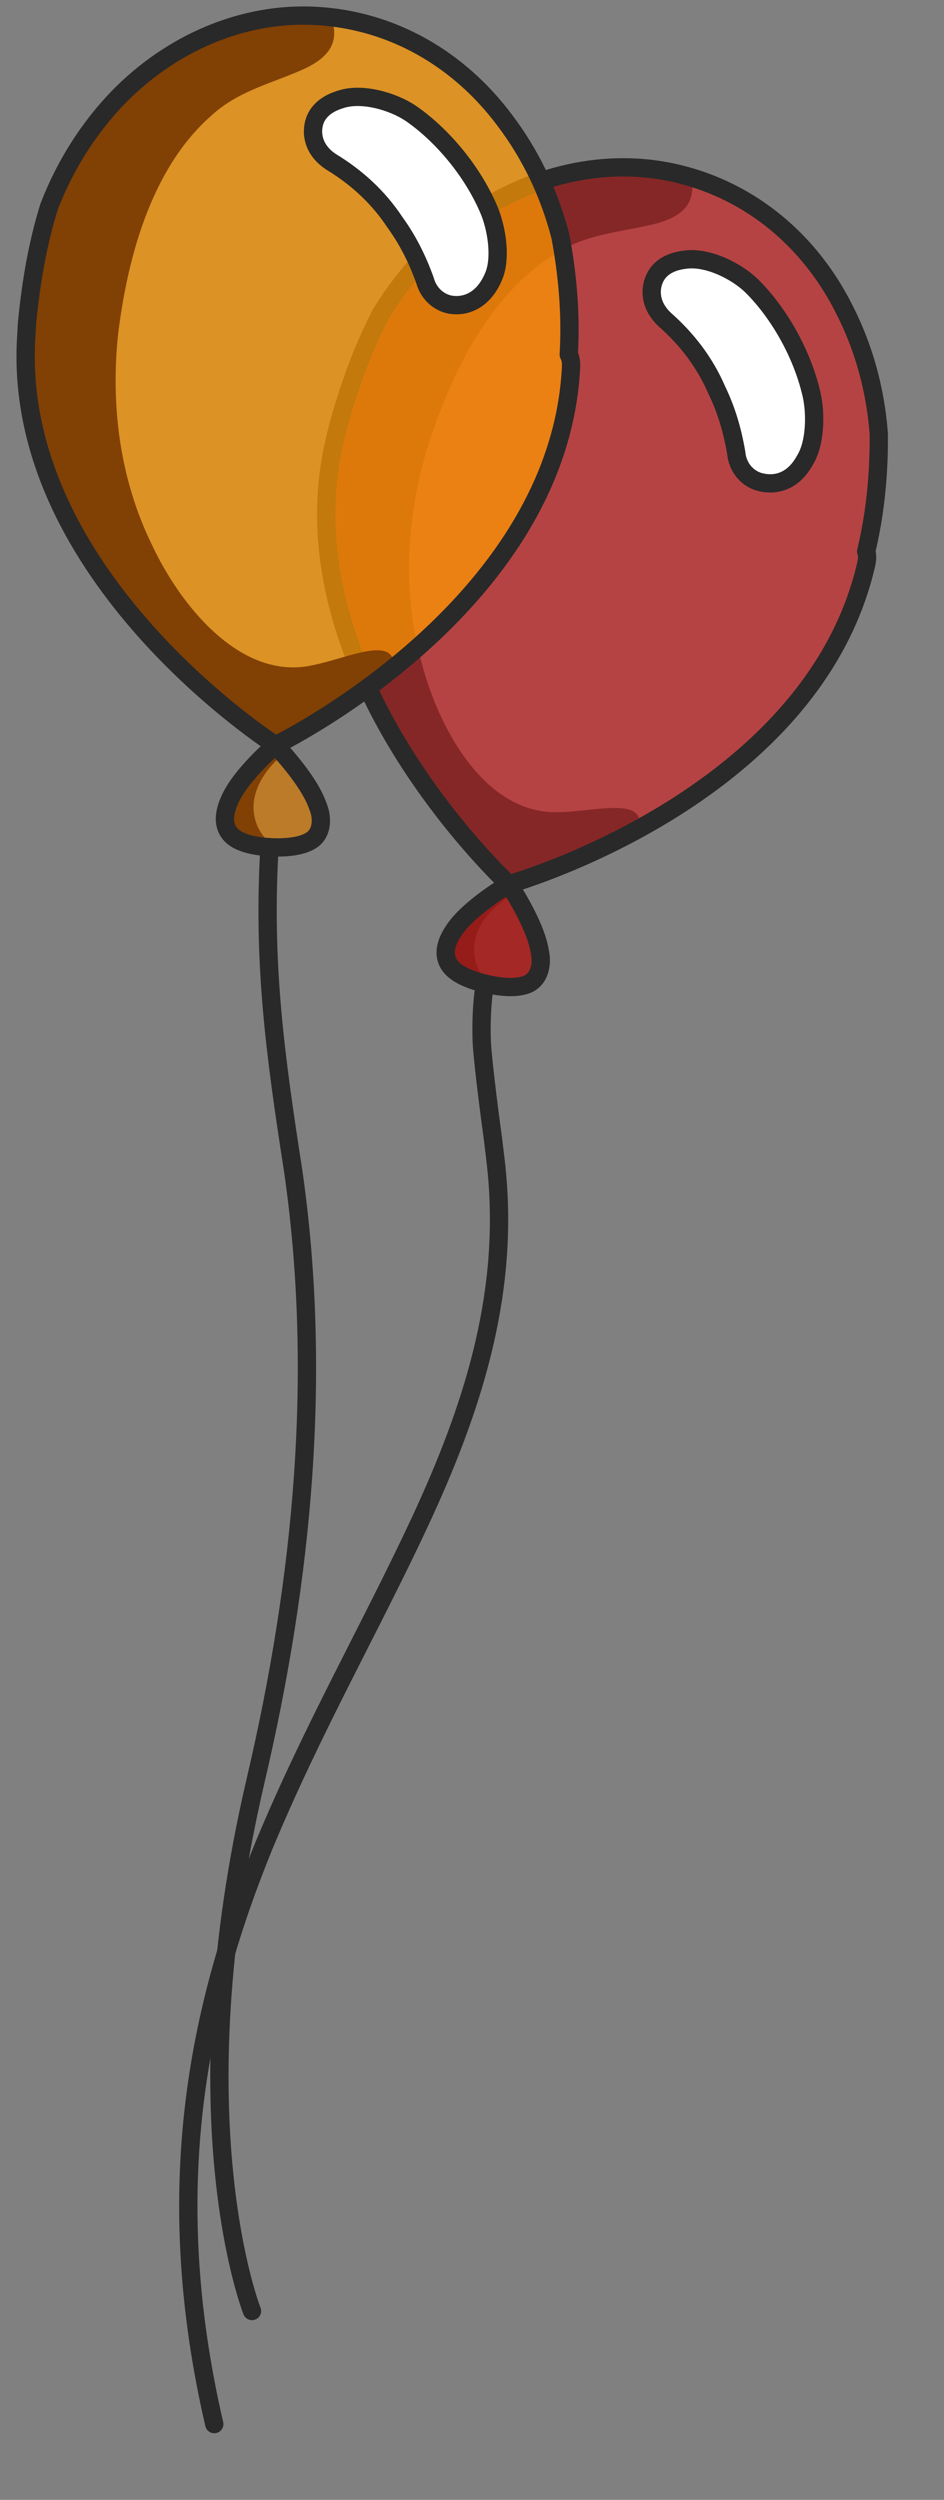 <svg width="85" height="225" viewBox="0 0 85 225" fill="none" xmlns="http://www.w3.org/2000/svg">
<rect x="0" y="0" width="85" height="225" fill="#808080" stroke="none"/>
<g clip-path="url(#clip0_4_34)">
<path opacity="0.73" d="M77.938 51.034C72.905 71.985 45.812 79.591 45.812 79.591C45.812 79.591 25.131 60.508 30.164 39.557C30.26 39.157 30.389 38.623 30.485 38.222C31.484 34.651 32.718 31.278 34.288 28.268C36.386 24.82 39.056 21.932 42.132 19.707C47.588 15.795 54.496 14.067 61.035 15.638C67.707 17.241 72.975 21.753 76.027 27.85C77.756 31.229 78.823 35.014 79.126 39.039C79.157 42.434 78.858 46.032 77.992 49.636C78.163 50.1 78.034 50.634 77.938 51.034Z" fill="#C92C2C"/>
<path d="M44.042 88.912C45.11 89.168 46.743 89.42 47.838 88.977C48.932 88.534 49.253 87.2 48.975 86.004C48.586 83.511 46.19 79.971 46.19 79.971C46.19 79.971 42.581 82.068 41.236 84.144C40.579 85.116 40.157 86.285 40.899 87.31C41.539 88.169 42.975 88.656 44.042 88.912Z" fill="#A42825"/>
<path opacity="0.64" d="M57.541 73.658C57.093 71.998 53.174 73.033 50.478 73.091C43.758 73.452 39.558 65.668 38.006 59.791C36.251 53.582 36.557 47.022 38.331 40.813C40.334 34.237 43.859 26.615 49.983 22.864C52.828 21.007 55.956 20.911 59.112 20.117C60.473 19.738 61.898 19.092 62.251 17.625C62.411 16.957 62.374 16.525 62.07 16.028C61.803 15.964 61.403 15.868 61.136 15.804C54.463 14.201 47.721 15.828 42.232 19.873C39.157 22.098 36.487 24.985 34.389 28.433C32.819 31.444 31.451 34.785 30.586 38.388C30.489 38.789 30.361 39.322 30.265 39.723C25.264 60.541 45.913 79.757 45.913 79.757C45.913 79.757 51.059 78.312 57.188 75.126C57.45 74.624 57.712 74.123 57.541 73.658Z" fill="#6A1818"/>
<path opacity="0.64" d="M42.85 86.643C42.093 83.921 44.036 81.706 46.321 80.42C46.017 79.923 45.713 79.427 45.713 79.427C45.713 79.427 42.104 81.524 40.758 83.6C40.101 84.571 39.679 85.74 40.421 86.765C41.061 87.625 42.497 88.111 43.565 88.368C43.698 88.4 43.832 88.432 43.965 88.464C43.495 88.069 43.09 87.407 42.85 86.643Z" fill="#8F1614"/>
<path d="M77.938 51.034C72.905 71.985 45.812 79.591 45.812 79.591C45.812 79.591 25.131 60.508 30.164 39.557C30.26 39.157 30.389 38.623 30.485 38.222C31.484 34.651 32.718 31.278 34.288 28.268C36.386 24.82 39.056 21.932 42.132 19.707C47.588 15.795 54.496 14.067 61.035 15.638C67.707 17.241 72.975 21.753 76.027 27.85C77.756 31.229 78.823 35.014 79.126 39.039C79.157 42.434 78.858 46.032 77.992 49.636C78.163 50.1 78.034 50.634 77.938 51.034Z" stroke="#292929" stroke-width="1.647" stroke-miterlimit="10" stroke-linecap="round" stroke-linejoin="round"/>
<path d="M68.48 43.399C67.279 43.11 66.404 42.053 66.292 40.756C65.94 38.695 65.391 36.869 64.542 35.113C63.454 32.593 61.837 30.511 59.857 28.765C59.051 28.006 58.576 27.046 58.699 25.946C58.854 24.713 59.676 23.64 61.572 23.39C63.632 23.038 66.274 24.378 67.651 25.697C69.936 27.939 72.166 31.581 73.067 35.467C73.483 37.261 73.408 39.925 72.49 41.398C71.475 43.271 69.948 43.751 68.48 43.399Z" fill="white"/>
<path d="M43.666 88.532C44.733 88.788 46.367 89.039 47.461 88.597C48.556 88.154 48.876 86.819 48.599 85.623C48.21 83.13 45.814 79.591 45.814 79.591C45.814 79.591 42.205 81.688 40.859 83.764C40.202 84.735 39.78 85.904 40.522 86.93C41.162 87.789 42.598 88.275 43.666 88.532Z" stroke="#292929" stroke-width="1.647" stroke-miterlimit="10" stroke-linecap="round" stroke-linejoin="round"/>
<path d="M43.664 88.533C43.348 90.433 43.332 92.264 43.38 93.828C43.459 95.259 43.928 99.182 44.392 102.54C44.536 103.704 44.68 104.868 44.754 105.733C45.755 116.842 42.486 126.925 37.818 136.954C33.444 146.348 28.104 155.652 23.74 166.177C17.881 180.579 14.37 196.955 19.293 218.181" stroke="#292929" stroke-width="1.647" stroke-miterlimit="10" stroke-linecap="round" stroke-linejoin="round"/>
<path d="M68.48 43.399C67.279 43.11 66.404 42.053 66.292 40.756C65.94 38.695 65.391 36.869 64.542 35.113C63.454 32.593 61.837 30.511 59.857 28.765C59.051 28.006 58.576 27.046 58.699 25.946C58.854 24.713 59.676 23.64 61.572 23.39C63.632 23.038 66.274 24.378 67.651 25.697C69.936 27.939 72.166 31.581 73.067 35.467C73.483 37.261 73.408 39.925 72.49 41.398C71.475 43.271 69.948 43.751 68.48 43.399Z" stroke="#292929" stroke-width="1.647" stroke-miterlimit="10" stroke-linecap="round" stroke-linejoin="round"/>
<path opacity="0.72" d="M51.405 33.305C50.137 54.816 24.806 67.071 24.806 67.071C24.806 67.071 1.089 51.925 2.356 30.416C2.381 30.005 2.413 29.456 2.437 29.045C2.792 25.354 3.413 21.816 4.429 18.577C5.888 14.813 8.008 11.501 10.643 8.769C15.326 3.958 21.822 1.041 28.536 1.437C35.386 1.841 41.366 5.355 45.443 10.819C47.74 13.842 49.456 17.38 50.463 21.289C51.091 24.625 51.429 28.22 51.212 31.919C51.461 32.346 51.429 32.894 51.405 33.305Z" fill="#FF9900"/>
<path opacity="0.72" d="M24.262 76.25C25.359 76.315 27.011 76.275 28.01 75.646C29.009 75.018 29.09 73.648 28.607 72.519C27.785 70.134 24.803 67.071 24.803 67.071C24.803 67.071 21.62 69.77 20.66 72.051C20.185 73.123 19.975 74.348 20.886 75.227C21.667 75.96 23.166 76.186 24.262 76.25Z" fill="#D17906"/>
<path d="M35.309 59.166C34.576 57.611 30.901 59.319 28.257 59.851C21.705 61.389 16.201 54.466 13.639 48.953C10.819 43.15 9.965 36.638 10.618 30.215C11.433 23.389 13.561 15.266 18.929 10.495C21.404 8.166 24.466 7.522 27.432 6.184C28.706 5.572 29.995 4.685 30.084 3.178C30.124 2.493 30.012 2.074 29.625 1.639C29.351 1.623 28.94 1.599 28.666 1.582C21.815 1.179 15.464 3.967 10.773 8.915C8.138 11.646 6.018 14.959 4.559 18.722C3.543 21.962 2.785 25.492 2.567 29.191C2.543 29.602 2.511 30.15 2.486 30.561C1.227 51.934 24.936 67.217 24.936 67.217C24.936 67.217 29.748 64.888 35.22 60.673C35.39 60.134 35.559 59.594 35.309 59.166Z" fill="#814004"/>
<path d="M23.265 74.541C22.04 71.995 23.564 69.472 25.587 67.804C25.2 67.369 24.813 66.934 24.813 66.934C24.813 66.934 21.63 69.633 20.67 71.914C20.195 72.986 19.985 74.211 20.895 75.089C21.677 75.823 23.176 76.049 24.272 76.113C24.409 76.121 24.546 76.129 24.683 76.137C24.151 75.831 23.636 75.251 23.265 74.541Z" fill="#814004"/>
<path d="M51.405 33.305C50.137 54.816 24.806 67.071 24.806 67.071C24.806 67.071 1.089 51.925 2.356 30.416C2.381 30.005 2.413 29.456 2.437 29.045C2.792 25.354 3.413 21.816 4.429 18.577C5.888 14.813 8.008 11.501 10.643 8.769C15.326 3.958 21.822 1.041 28.536 1.437C35.386 1.841 41.366 5.355 45.443 10.819C47.74 13.842 49.456 17.38 50.463 21.289C51.091 24.625 51.429 28.22 51.212 31.919C51.461 32.346 51.429 32.894 51.405 33.305Z" stroke="#292929" stroke-width="1.647" stroke-miterlimit="10" stroke-linecap="round" stroke-linejoin="round"/>
<path d="M40.889 27.461C39.656 27.389 38.608 26.502 38.27 25.245C37.561 23.278 36.699 21.578 35.554 19.998C34.039 17.709 32.081 15.944 29.825 14.574C28.898 13.969 28.262 13.107 28.189 12.002C28.125 10.761 28.745 9.561 30.567 8.98C32.533 8.271 35.37 9.126 36.958 10.182C39.601 11.988 42.438 15.179 44.009 18.846C44.734 20.539 45.129 23.174 44.484 24.786C43.678 26.801 42.259 27.542 40.889 27.461Z" fill="white"/>
<path d="M24.262 76.25C25.359 76.315 27.011 76.275 28.01 75.646C29.009 75.018 29.09 73.648 28.607 72.519C27.785 70.134 24.803 67.071 24.803 67.071C24.803 67.071 21.62 69.77 20.66 72.051C20.185 73.123 19.975 74.348 20.886 75.227C21.667 75.96 23.166 76.186 24.262 76.25Z" stroke="#292929" stroke-width="1.647" stroke-miterlimit="10" stroke-linecap="round" stroke-linejoin="round"/>
<path d="M40.889 27.461C39.656 27.389 38.608 26.502 38.27 25.245C37.561 23.278 36.699 21.578 35.554 19.998C34.039 17.709 32.081 15.944 29.825 14.574C28.898 13.969 28.262 13.107 28.189 12.002C28.125 10.761 28.745 9.561 30.567 8.98C32.533 8.271 35.37 9.126 36.958 10.182C39.601 11.988 42.438 15.179 44.009 18.846C44.734 20.539 45.129 23.174 44.484 24.786C43.678 26.801 42.259 27.542 40.889 27.461Z" stroke="#292929" stroke-width="1.647" stroke-miterlimit="10" stroke-linecap="round" stroke-linejoin="round"/>
<path d="M24.266 76.251C23.645 86.8 24.804 95.117 26.399 105.385C29.033 123.688 27.258 142.143 23.033 160.18C15.866 190.828 22.69 208.003 22.69 208.003" stroke="#292929" stroke-width="1.647" stroke-miterlimit="10" stroke-linecap="round" stroke-linejoin="round"/>
</g>
<defs>
<clipPath id="clip0_4_34">
<rect width="85" height="225" fill="white"/>
</clipPath>
</defs>
</svg>
